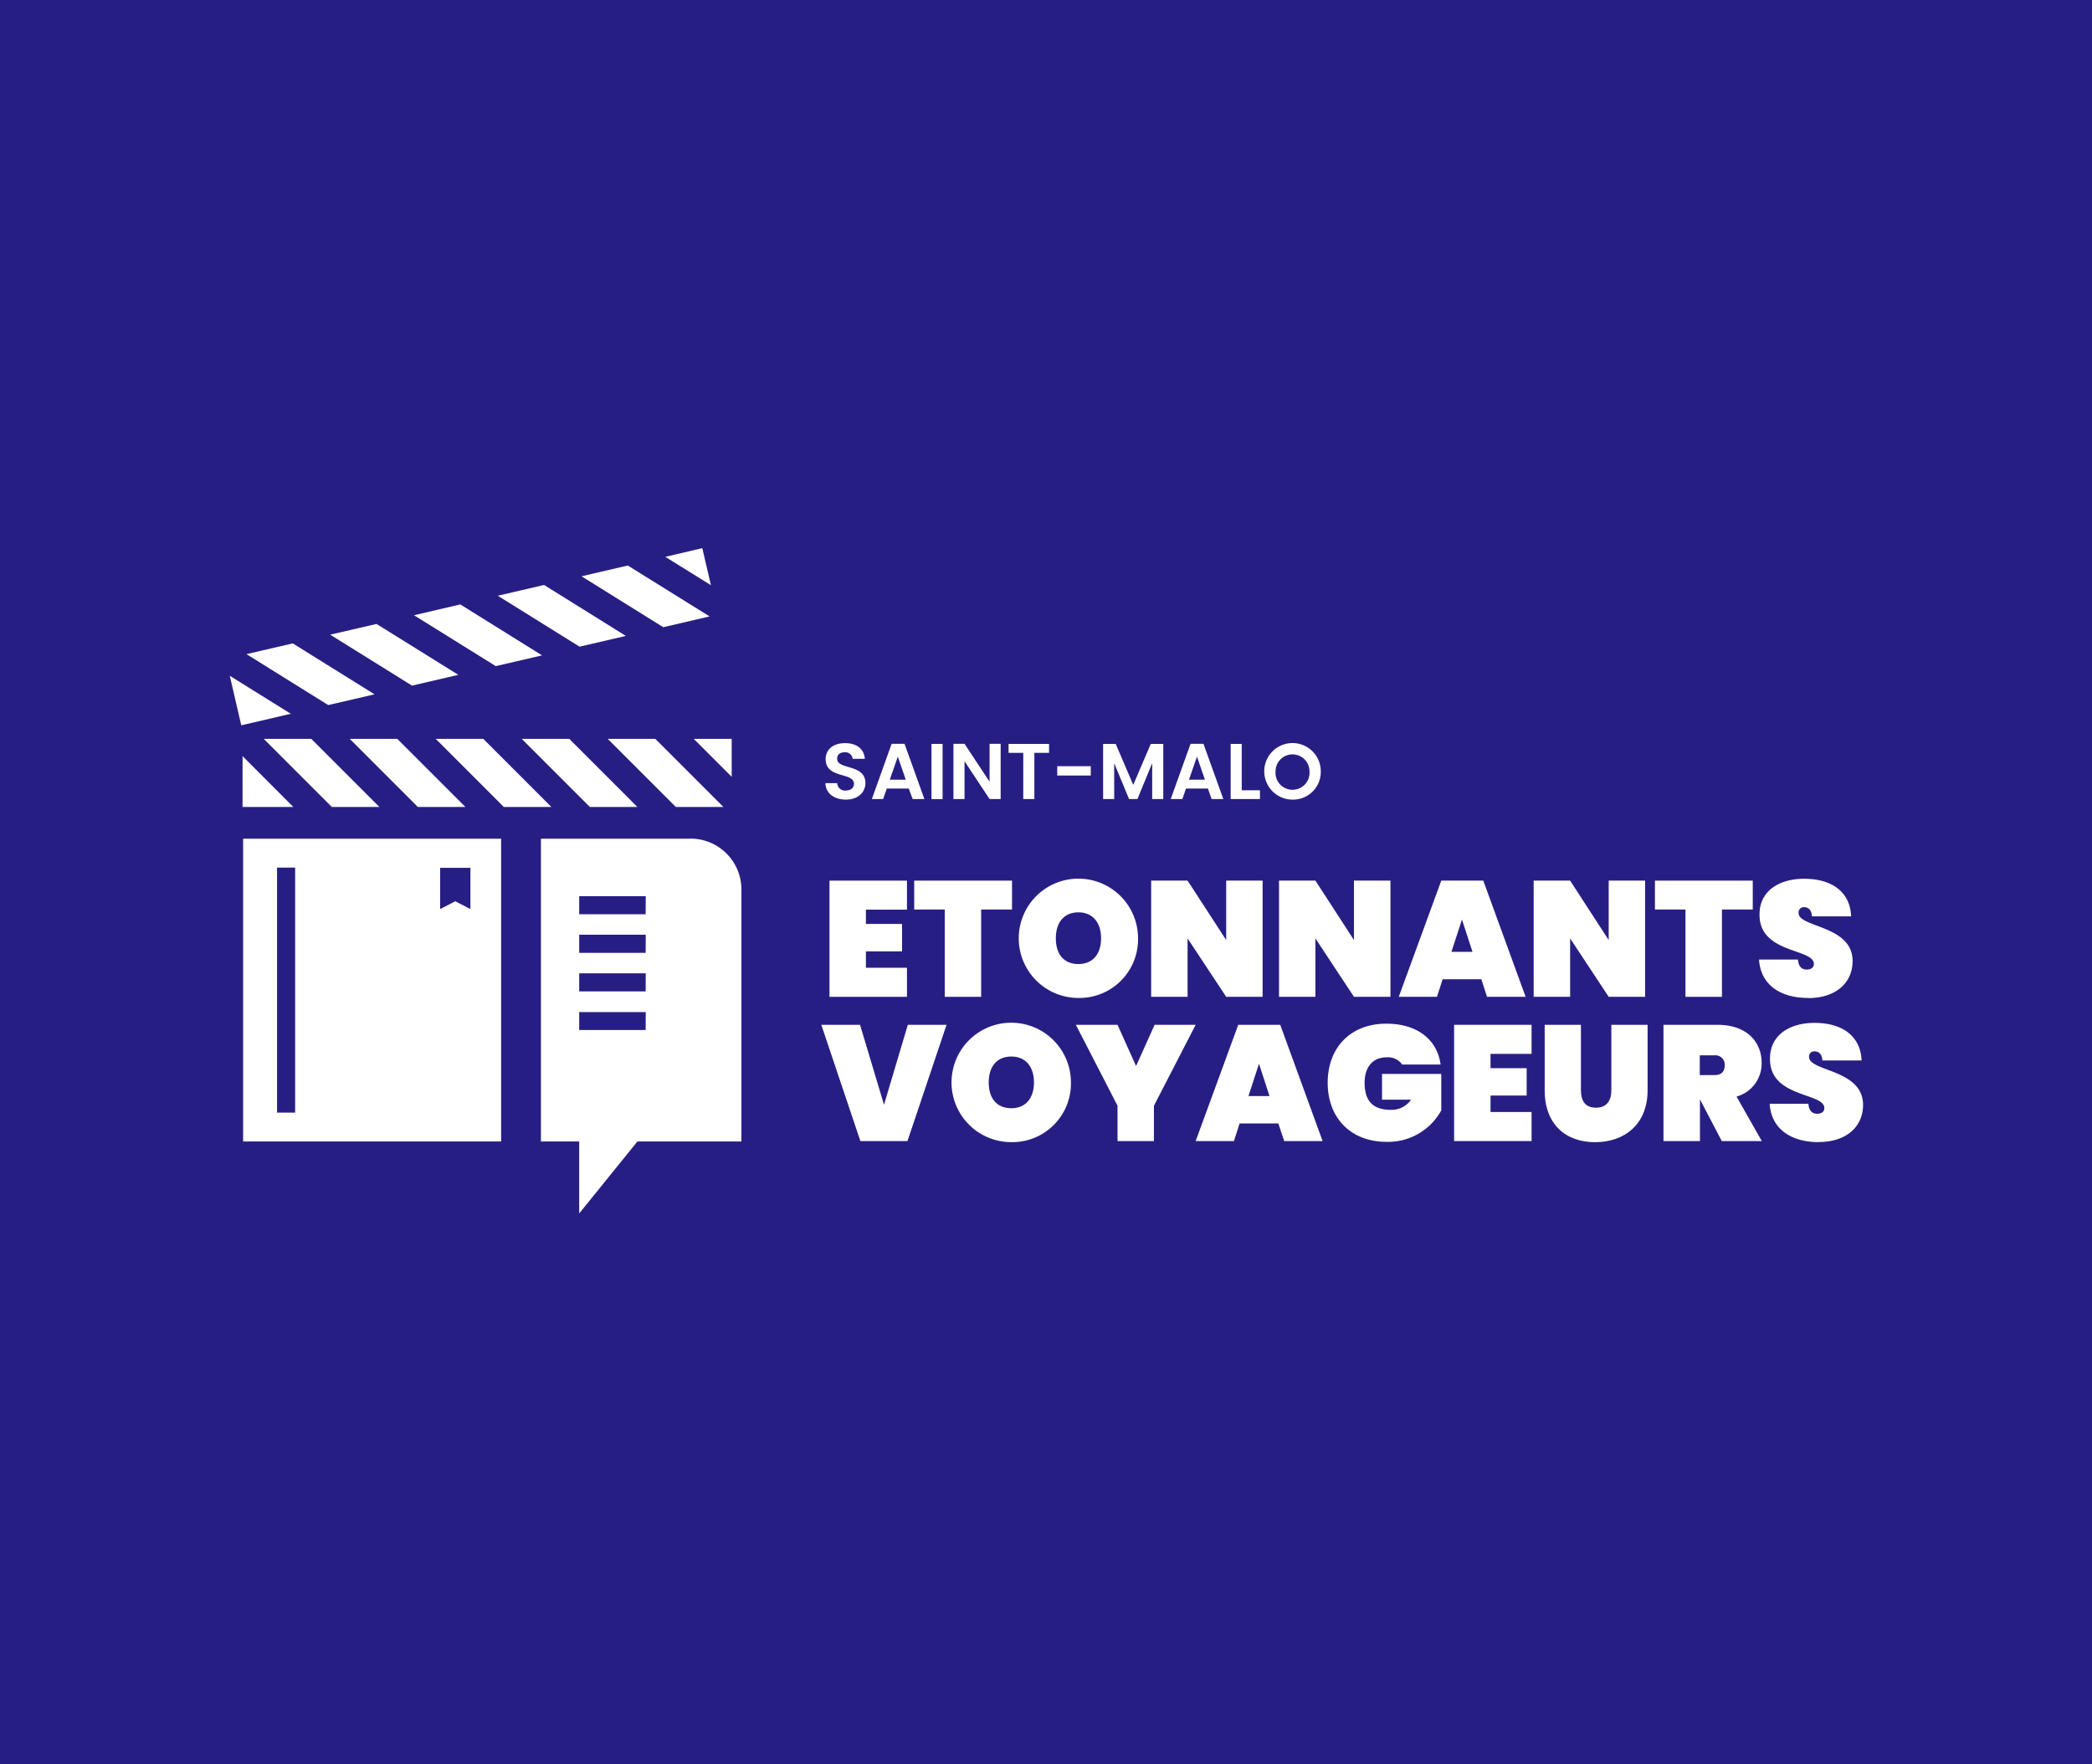<svg id="Calque_1" data-name="Calque 1" xmlns="http://www.w3.org/2000/svg" viewBox="0 0 370 312"><defs><style>.cls-1{fill:#271e84;}.cls-2{fill:#fff;}</style></defs><title>Plan de travail 1</title><rect class="cls-1" width="370" height="312"/><path class="cls-2" d="M122.15,148.34H95.67v53.54h6.77v12.73l10.3-12.73h18.39V157.32a9,9,0,0,0-9-9m-7.94,33.85H102.44V179h11.77Zm0-6.83H102.44v-3.2h11.77Zm0-6.82H102.44v-3.2h11.77Zm0-6.82H102.44v-3.2h11.77Z"/><path class="cls-2" d="M43,201.88H88.63V148.34H43Zm9.2-5.1H49V153.45h3.2Zm31-36-2.68-1.38-2.68,1.38v-7.29h5.36Z"/><polygon class="cls-2" points="82.31 142.72 70.26 130.67 61.85 130.67 73.9 142.72 82.31 142.72"/><polygon class="cls-2" points="122.69 130.67 129.41 137.39 129.41 130.67 122.69 130.67"/><polygon class="cls-2" points="67.1 142.72 55.05 130.67 46.64 130.67 58.69 142.72 67.1 142.72"/><polygon class="cls-2" points="51.88 142.72 42.9 133.73 42.9 142.72 51.88 142.72"/><polygon class="cls-2" points="127.94 142.72 115.89 130.67 107.48 130.67 119.53 142.72 127.94 142.72"/><polygon class="cls-2" points="112.73 142.72 100.68 130.67 92.27 130.67 104.32 142.72 112.73 142.72"/><polygon class="cls-2" points="97.52 142.72 85.47 130.67 77.06 130.67 89.11 142.72 97.52 142.72"/><polygon class="cls-2" points="81.06 119.35 66.59 110.35 58.4 112.25 72.87 121.26 81.06 119.35"/><polygon class="cls-2" points="117.67 98.48 125.74 103.5 124.21 96.95 117.67 98.48"/><polygon class="cls-2" points="66.24 122.8 51.78 113.79 43.59 115.69 58.05 124.7 66.24 122.8"/><polygon class="cls-2" points="51.43 126.24 40.64 119.52 42.67 128.28 51.43 126.24"/><polygon class="cls-2" points="125.5 109.02 111.04 100.02 102.85 101.92 117.31 110.93 125.5 109.02"/><polygon class="cls-2" points="110.69 112.47 96.23 103.46 88.04 105.36 102.5 114.37 110.69 112.47"/><polygon class="cls-2" points="95.87 115.91 81.41 106.9 73.22 108.81 87.68 117.81 95.87 115.91"/><path class="cls-2" d="M149.61,141.42c-2,0-3.59-1.06-3.62-2.91h2.09a1.34,1.34,0,0,0,1.49,1.3c.92,0,1.46-.48,1.46-1.18,0-2.11-5-.84-5-4.38,0-1.76,1.42-2.82,3.43-2.82s3.37,1,3.5,2.78H150.8a1.29,1.29,0,0,0-1.4-1.16c-.77,0-1.34.35-1.34,1.15,0,2,5,.86,5,4.3,0,1.54-1.23,2.92-3.45,2.92"/><path class="cls-2" d="M160.73,139.47h-3.89l-.64,1.85h-2l3.5-9.77h2.28l3.51,9.77h-2.07Zm-1.94-5.65-1.42,4.08h2.83Z"/><rect class="cls-2" x="164.75" y="131.57" width="1.96" height="9.76"/><polygon class="cls-2" points="176.98 131.55 176.98 141.32 175.02 141.32 170.59 134.63 170.59 141.32 168.63 141.32 168.63 131.55 170.59 131.55 175.02 138.26 175.02 131.55 176.98 131.55"/><polygon class="cls-2" points="178.38 131.57 185.54 131.57 185.54 133.15 182.94 133.15 182.94 141.32 180.98 141.32 180.98 133.15 178.38 133.15 178.38 131.57"/><rect class="cls-2" x="186.99" y="135.51" width="5.93" height="1.65"/><polygon class="cls-2" points="195.1 131.57 197.33 131.57 200.43 138.82 203.53 131.57 205.74 131.57 205.74 141.32 203.78 141.32 203.78 134.98 201.17 141.32 199.69 141.32 197.06 134.98 197.06 141.32 195.1 141.32 195.1 131.57"/><path class="cls-2" d="M213.64,139.47h-3.88l-.64,1.85h-2.06l3.51-9.77h2.28l3.51,9.77h-2.07Zm-1.94-5.65-1.41,4.08h2.82Z"/><polygon class="cls-2" points="219.62 131.57 219.62 139.77 222.84 139.77 222.84 141.32 217.66 141.32 217.66 131.57 219.62 131.57"/><path class="cls-2" d="M228.6,141.42a5,5,0,1,1,5-5,4.9,4.9,0,0,1-5,5m0-1.74a3,3,0,0,0,3-3.26,3,3,0,1,0-6,0,3,3,0,0,0,3,3.26"/><polygon class="cls-2" points="160.41 160.88 153.15 160.88 153.15 163.41 159.54 163.41 159.54 168.26 153.15 168.26 153.15 171.16 160.41 171.16 160.41 176.3 146.71 176.3 146.71 155.75 160.41 155.75 160.41 160.88"/><polygon class="cls-2" points="161.69 155.75 178.99 155.75 178.99 160.86 173.53 160.86 173.53 176.3 167.09 176.3 167.09 160.86 161.69 160.86 161.69 155.75"/><path class="cls-2" d="M190.74,176.5a10.55,10.55,0,1,1,10.54-10.56,10.37,10.37,0,0,1-10.54,10.56m0-6c2.58,0,4-1.83,4-4.55s-1.43-4.59-4-4.59-4,1.8-4,4.59,1.39,4.55,4,4.55"/><polygon class="cls-2" points="223.31 155.75 223.31 176.3 216.87 176.3 210.04 165.97 210.04 176.3 203.6 176.3 203.6 155.75 210.04 155.75 216.87 166.26 216.87 155.75 223.31 155.75"/><polygon class="cls-2" points="245.92 155.75 245.92 176.3 239.47 176.3 232.65 165.97 232.65 176.3 226.21 176.3 226.21 155.75 232.65 155.75 239.47 166.26 239.47 155.75 245.92 155.75"/><path class="cls-2" d="M262,173.19h-6.85l-1,3.11h-6.76l7.52-20.55h7.43l7.49,20.55H263Zm-3.43-10.56-1.86,5.71h3.72Z"/><polygon class="cls-2" points="290.96 155.75 290.96 176.3 284.52 176.3 277.7 165.97 277.7 176.3 271.25 176.3 271.25 155.75 277.7 155.75 284.52 166.26 284.52 155.75 290.96 155.75"/><polygon class="cls-2" points="292.7 155.75 310 155.75 310 160.86 304.55 160.86 304.55 176.3 298.1 176.3 298.1 160.86 292.7 160.86 292.7 155.75"/><path class="cls-2" d="M319.78,176.5c-4.7,0-8.38-2.17-8.67-6.79H318c.11,1.51.92,1.77,1.56,1.77s1.25-.29,1.25-1c0-2.78-9.72-1.77-9.61-8.79,0-4.12,3.49-6.27,7.87-6.27,5,0,8.16,2.38,8.33,6.65h-6.94c-.05-1.25-.72-1.63-1.42-1.63a.92.92,0,0,0-.93,1.05c0,2.58,9.55,2.14,9.55,8.47,0,3.78-2.87,6.56-7.84,6.56"/><polygon class="cls-2" points="160.56 181.25 167.41 181.25 160.5 201.81 152.17 201.81 145.26 181.25 152.11 181.25 156.35 195.39 160.56 181.25"/><path class="cls-2" d="M178.87,202a10.56,10.56,0,1,1,10.54-10.57A10.37,10.37,0,0,1,178.87,202m0-6c2.58,0,4-1.83,4-4.56s-1.43-4.58-4-4.58-4,1.8-4,4.58,1.4,4.56,4,4.56"/><polygon class="cls-2" points="190.28 181.25 197.65 181.25 200.93 188.54 204.21 181.25 211.47 181.25 204.09 195.56 204.09 201.81 197.65 201.81 197.65 195.56 190.28 181.25"/><path class="cls-2" d="M226.09,198.7h-6.85l-1,3.11h-6.77L219,181.25h7.43l7.49,20.56h-6.79Zm-3.42-10.57-1.86,5.72h3.72Z"/><path class="cls-2" d="M254.74,188.28H248a3.06,3.06,0,0,0-2.76-1.28c-2.49,0-3.89,1.77-3.89,4.5,0,3.19,1.45,4.79,4.62,4.79a4.21,4.21,0,0,0,3.6-1.8h-5.14v-4.56h10.48v6.45a10.72,10.72,0,0,1-9.64,5.57c-6.47,0-10.45-4.32-10.45-10.45s3.95-10.45,10.39-10.45c5.46,0,9,2.84,9.58,7.23"/><polygon class="cls-2" points="270.88 186.39 263.62 186.39 263.62 188.92 270.01 188.92 270.01 193.76 263.62 193.76 263.62 196.67 270.88 196.67 270.88 201.81 257.18 201.81 257.18 181.25 270.88 181.25 270.88 186.39"/><path class="cls-2" d="M273.2,181.25h6.41v11.59c0,1.77.7,3.07,2.65,3.07s2.73-1.3,2.73-3.07V181.25h6.41v11.59c0,6.06-4.15,9.17-9.29,9.17s-8.91-3.11-8.91-9.17Z"/><path class="cls-2" d="M303.76,181.25c5.17,0,7.81,3,7.81,6.74a6.05,6.05,0,0,1-4.44,5.95l4.47,7.87h-7.08l-3.86-7.38h0v7.38h-6.45V181.25Zm-.58,5.4h-2.55v3.49h2.55c1.22,0,1.86-.53,1.86-1.75a1.65,1.65,0,0,0-1.86-1.74"/><path class="cls-2" d="M321.67,202c-4.7,0-8.39-2.18-8.68-6.79h6.85c.12,1.51.93,1.77,1.57,1.77s1.25-.29,1.25-1c0-2.79-9.73-1.77-9.61-8.79,0-4.13,3.48-6.28,7.87-6.28,5,0,8.15,2.39,8.33,6.65h-6.94c-.06-1.25-.73-1.62-1.42-1.62a.91.91,0,0,0-.93,1c0,2.59,9.55,2.15,9.55,8.48,0,3.77-2.87,6.56-7.84,6.56"/></svg>